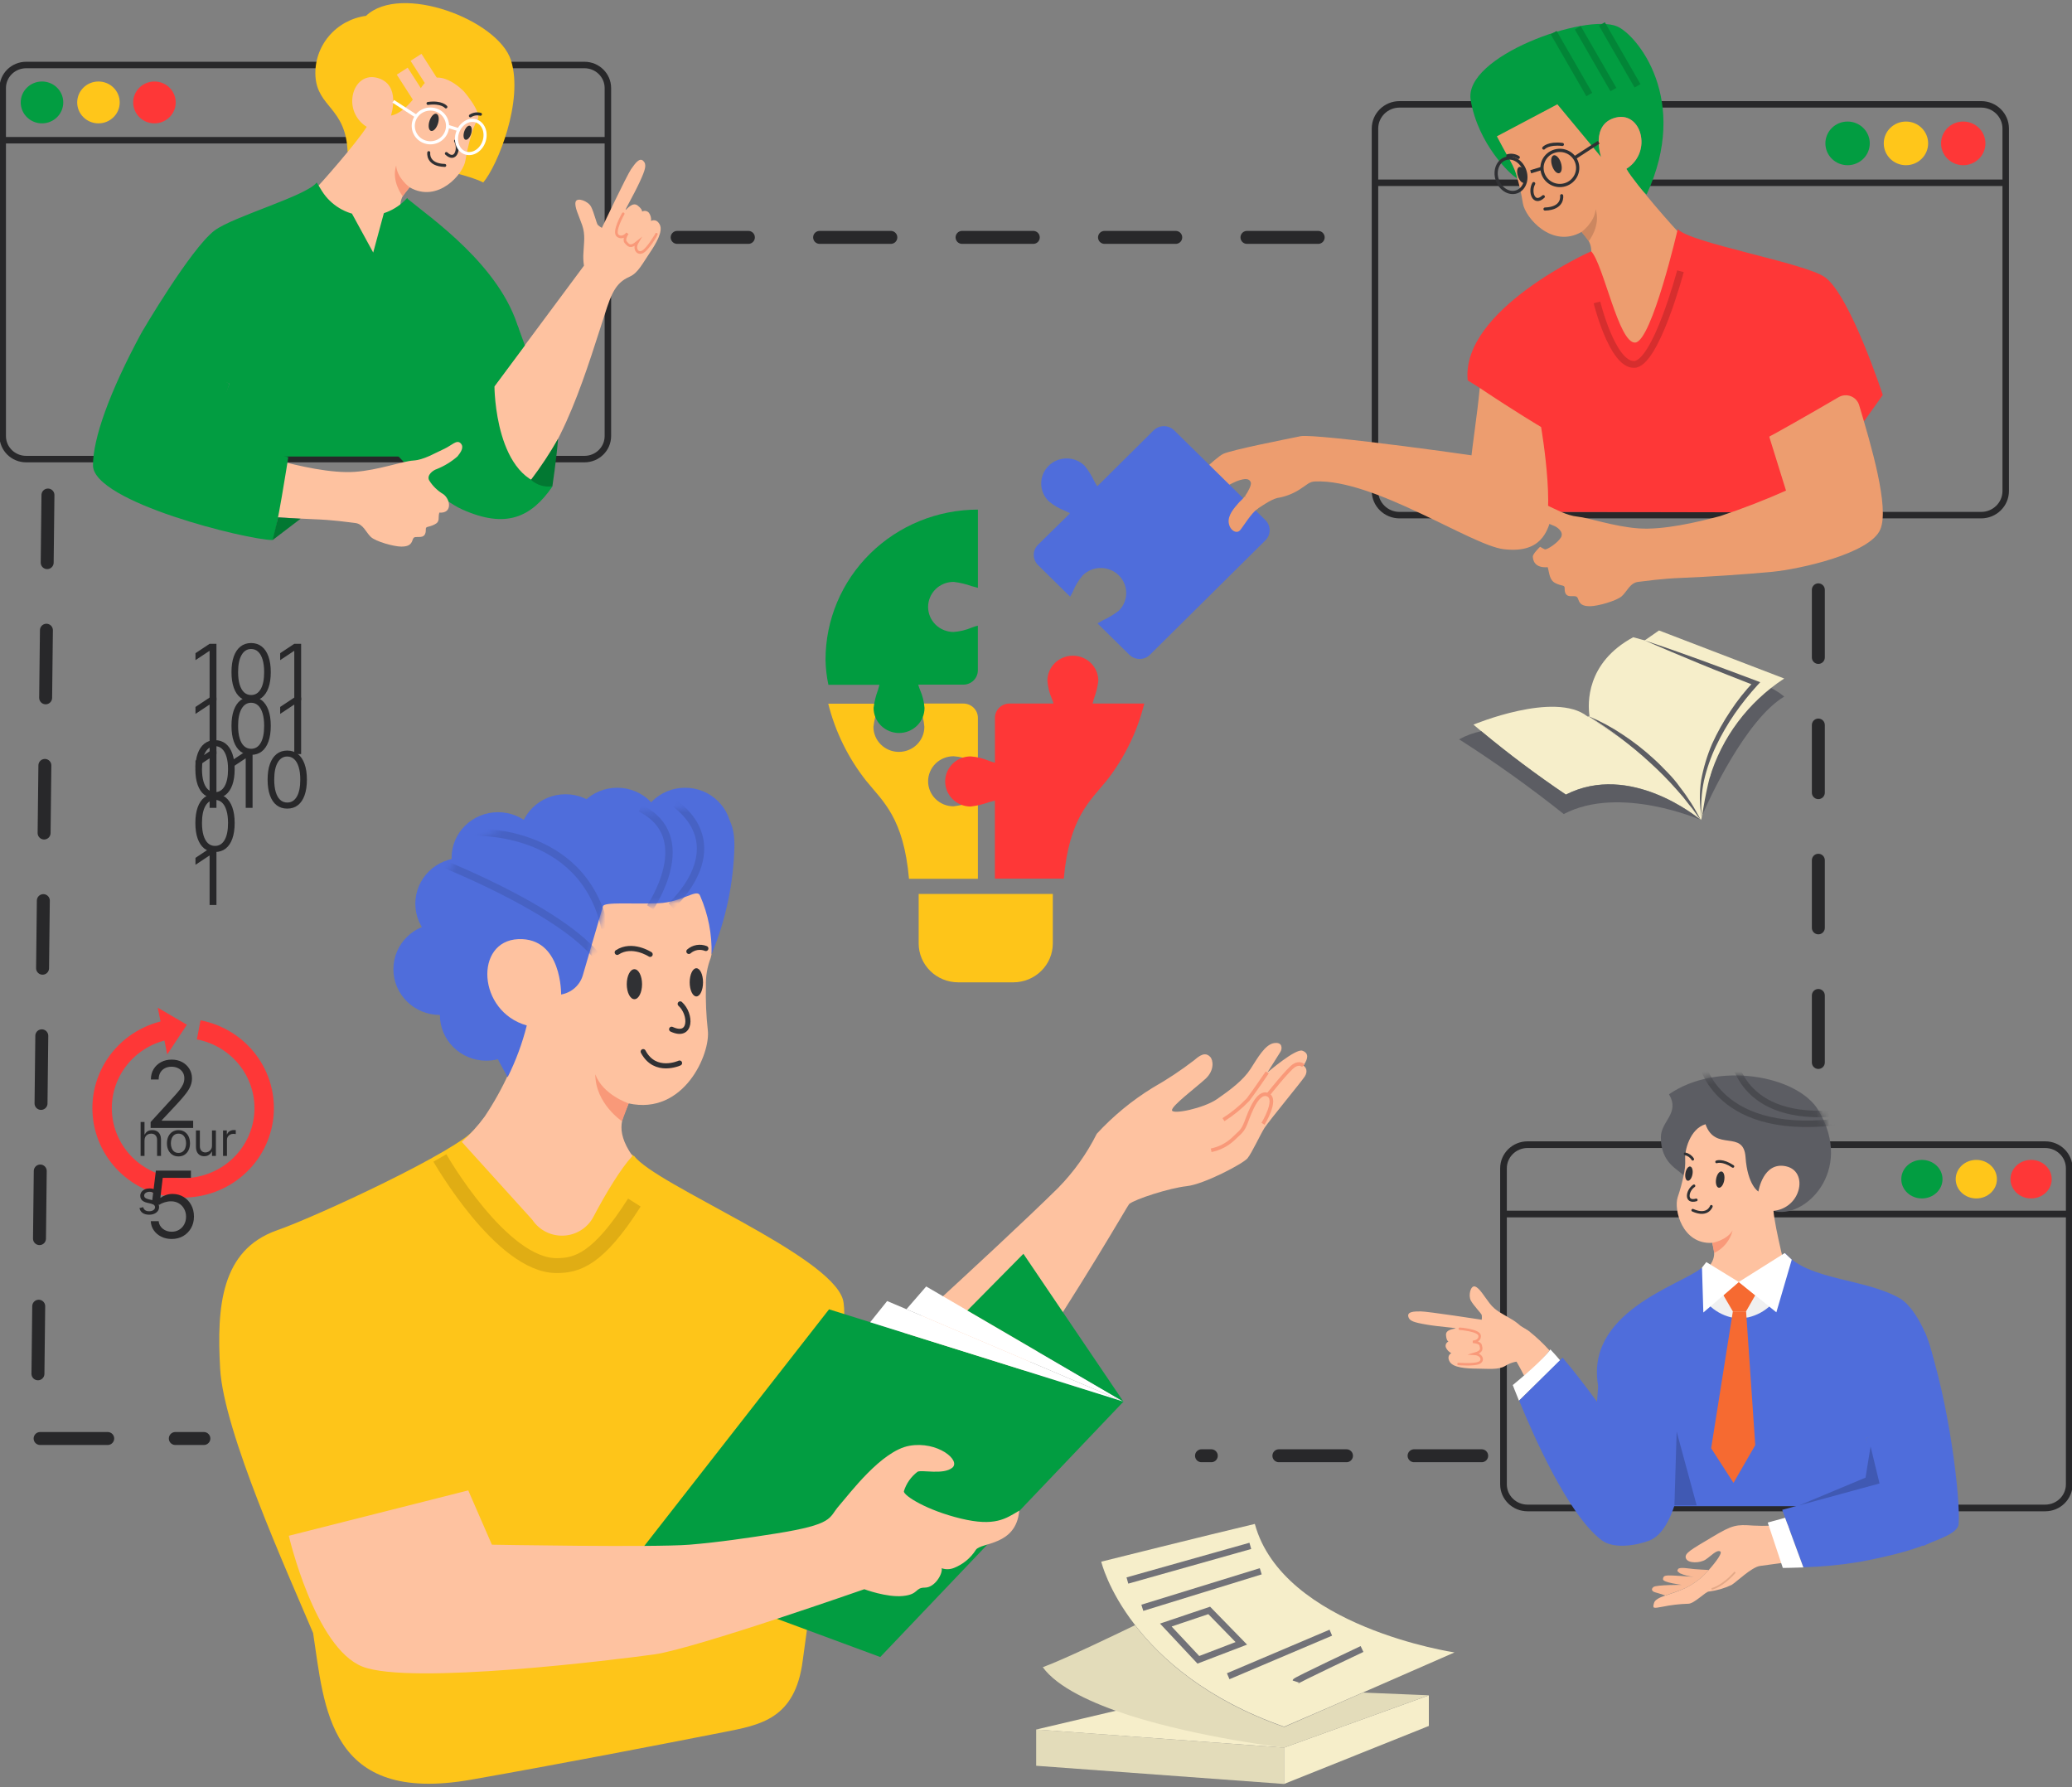 <svg width="320" height="276" viewBox="0 0 320 276" fill="none" xmlns="http://www.w3.org/2000/svg">
<rect x="0" y="0" width="320" height="276" fill="#808080" stroke="none"/>
<g clip-path="url(#clip0_1007_24214)">
<path d="M276.469 241.195L271.819 241.83C270.521 242.011 268.183 244.303 267.438 244.757C266.332 245.284 265.146 245.63 263.927 245.779C263.408 245.779 261.632 247.708 260.71 247.667C259.367 247.707 258.029 247.864 256.714 248.137C255.306 248.392 255.197 248.425 255.457 247.519C255.591 247.057 256.295 246.694 257.2 246.397C258.105 246.101 259.236 245.73 260.325 245.227C261.697 244.549 262.916 243.607 263.91 242.456L263.994 242.349C263.994 242.349 266.214 239.876 265.67 239.587C265.125 239.299 264.304 240.239 263.45 240.824C262.595 241.409 260.718 241.475 260.383 240.676C260.048 239.876 261.221 239.291 264.413 237.378C267.605 235.465 268.15 235.416 270.772 235.597C272.562 235.692 274.357 235.62 276.134 235.383C276.658 237.276 276.772 239.256 276.469 241.195Z" fill="#FEC2A0"/>
<path d="M264.346 245.375C264.346 245.375 265.896 245.119 267.965 242.794" stroke="#E3A988" stroke-width="0.26" stroke-miterlimit="10"/>
<path d="M263.919 242.456C262.924 243.607 261.705 244.549 260.333 245.226C259.252 245.729 258.113 246.051 257.208 246.397C256.697 246.224 255.951 245.985 255.65 245.911C255.172 245.787 254.913 245.449 255.357 245.086C255.801 244.724 259.755 244.757 259.755 244.757C259.755 244.757 256.798 244.394 256.831 243.883C256.865 243.371 257.124 243.339 257.61 243.297C258.096 243.256 261.196 243.487 261.598 243.512C260.857 243.449 260.133 243.265 259.453 242.968C259.085 242.638 258.934 242.679 259.16 242.316C259.386 241.953 260.836 242.242 261.673 242.316C262.109 242.357 263.165 242.415 263.919 242.456Z" fill="#F9B995"/>
<path d="M216.148 79.555L305.967 79.555C308.063 79.555 309.762 77.883 309.762 75.821V19.849C309.762 17.787 308.063 16.115 305.967 16.115L216.148 16.115C214.052 16.115 212.353 17.787 212.353 19.849V75.821C212.353 77.883 214.052 79.555 216.148 79.555Z" stroke="#28282A" stroke-miterlimit="10"/>
<path d="M198.312 269.886L160.025 267.091L177.836 262.894C188.728 266.357 198.312 269.886 198.312 269.886Z" fill="#F6EECA"/>
<path d="M201.294 164.572C202.032 163.5 202.182 162.642 201.135 162.263C200.088 161.884 195.74 165.627 195.74 165.627L197.759 162.42C198.044 161.958 198.102 160.853 196.729 161.093C195.355 161.332 194.215 163.401 193.118 165.099C192.02 166.798 189.993 168.331 187.949 169.741C185.904 171.151 181.087 172.157 181.003 171.464C180.92 170.771 184.798 167.886 186.198 166.583C187.597 165.281 187.37 163.69 186.901 163.211C186.432 162.733 185.812 162.486 184.472 163.698C182.438 165.266 180.293 166.69 178.054 167.96C174.843 169.931 171.925 172.331 169.383 175.092C167.847 178.165 165.834 180.985 163.418 183.451C152.678 194.004 132.42 212.117 127.05 217.385C114.014 230.172 121.051 241.533 132.026 239.884C144.593 237.988 174.041 186.23 174.385 185.941C175.315 185.174 180.61 183.468 183.282 183.179C185.955 182.891 191.995 179.7 192.665 178.876C193.336 178.051 194.617 175.256 195.279 174.201C195.941 173.146 201.001 167.045 201.521 166.221C202.04 165.396 201.655 164.753 201.294 164.572Z" fill="#FEC2A0"/>
<path d="M188.954 172.915C190.341 172.035 191.615 170.995 192.749 169.815C193.721 168.545 195.706 165.619 195.706 165.619" stroke="#F99979" stroke-width="0.56" stroke-miterlimit="10"/>
<path d="M201.294 164.572C201.294 164.572 200.741 163.986 199.837 164.572C198.932 165.157 195.907 168.974 195.907 168.974" stroke="#F99979" stroke-width="0.56" stroke-miterlimit="10"/>
<path d="M187.052 177.639C188.306 177.385 189.465 176.798 190.403 175.941C191.467 174.861 191.886 174.811 192.464 173.27C193.042 171.728 194.257 168.364 195.815 169.073C197.373 169.782 195.061 173.55 195.061 173.55" stroke="#F99979" stroke-width="0.56" stroke-miterlimit="10"/>
<path d="M233.323 71.278C230.349 70.619 203.163 66.909 200.876 67.362C198.446 67.857 190.077 69.506 188.887 70.107C187.697 70.709 183.693 74.576 182.268 76.315C180.844 78.055 180.258 78.566 181.062 79.094C181.866 79.621 182.738 78.649 182.738 78.649C183 78.733 183.28 78.75 183.552 78.698C183.823 78.646 184.076 78.527 184.287 78.352C184.799 78.665 185.234 78.352 186.298 77.329C187.693 76.076 189.286 75.054 191.015 74.304C192.456 73.768 192.95 73.957 193.168 74.469C193.319 74.831 192.866 75.755 192.28 76.621L194.056 78.682L194.131 78.624C195.279 77.874 196.645 76.909 197.692 76.827C198.899 76.572 200.04 76.075 201.043 75.367C201.881 74.848 202.183 74.394 203.104 74.353C212.244 73.949 227.19 84.197 232.2 84.807C237.822 85.491 239.112 82.334 239.74 79.168C240.369 76.002 239.313 72.622 233.323 71.278Z" fill="#ED9D6F"/>
<path d="M294.355 25.513C296.248 25.513 297.782 24.004 297.782 22.142C297.782 20.279 296.248 18.77 294.355 18.77C292.463 18.77 290.929 20.279 290.929 22.142C290.929 24.004 292.463 25.513 294.355 25.513Z" fill="#FFC61A"/>
<path d="M303.202 25.513C305.095 25.513 306.629 24.004 306.629 22.142C306.629 20.279 305.095 18.77 303.202 18.77C301.31 18.77 299.776 20.279 299.776 22.142C299.776 24.004 301.31 25.513 303.202 25.513Z" fill="#FE3737"/>
<path d="M285.341 25.513C287.233 25.513 288.767 24.004 288.767 22.142C288.767 20.279 287.233 18.77 285.341 18.77C283.448 18.77 281.914 20.279 281.914 22.142C281.914 24.004 283.448 25.513 285.341 25.513Z" fill="#029D41"/>
<path d="M309.762 28.226H212.353" stroke="#28282A" stroke-miterlimit="10"/>
<path d="M234.353 27.583C234.133 26.662 233.78 25.776 233.306 24.953C232.468 23.766 247.272 24.244 247.272 24.244C247.272 24.244 245.554 19.174 249.534 18.16C253.513 17.145 255.248 23.51 251.21 26.058C251.938 27.588 252.992 28.946 254.301 30.04C261.095 15.381 252.81 5.397 249.752 4.078C244.909 1.992 225.992 8.703 227.132 15.455C228.271 22.208 233.222 26.989 234.353 27.583Z" fill="#029D41"/>
<path d="M244.264 35.811C245.002 36.775 246.392 37.666 245.429 40.617C248.529 42.316 244.063 58.912 252.558 58.912C261.054 58.912 259.403 36.033 259.403 36.033C259.001 35.728 252.701 28.613 251.168 26.074C251.96 25.588 252.596 24.893 253.005 24.068C253.414 23.243 253.579 22.321 253.48 21.408C253.279 19.33 251.754 17.599 249.534 18.16C245.546 19.174 247.272 24.244 247.272 24.244L240.52 16.107L231.178 21.053C231.178 21.053 232.921 24.351 233.306 24.928C233.78 25.751 234.133 26.637 234.353 27.558C234.708 28.819 234.988 30.099 235.191 31.392C235.543 33.609 239.698 38.432 244.264 35.811Z" fill="#ED9D6F"/>
<path d="M226.671 58.746L228.531 59.901L237.445 79.052L277.851 79.135L290.778 60.997C290.778 60.997 285.802 45.786 281.914 42.86C278.924 40.609 260.651 37.468 259.118 35.357C259.118 35.357 255.114 52.67 252.558 52.901C250.003 53.132 247.674 40.881 245.747 38.812C245.697 38.803 225.59 47.839 226.671 58.746Z" fill="#FE3737"/>
<path d="M228.531 59.909C234.043 63.603 238.006 65.944 238.006 65.944C238.006 65.944 240.788 82.062 237.504 83.439C234.563 84.667 231.547 85.673 228.095 80.652C225.59 76.967 227.735 68.549 228.531 59.909Z" fill="#ED9D6F"/>
<path d="M238.417 22.867C238.417 22.867 239.112 22.043 241.298 22.306" stroke="#303134" stroke-width="0.48" stroke-miterlimit="10" stroke-linecap="round"/>
<path d="M234.487 24.31C234.251 24.155 233.984 24.052 233.703 24.007C233.423 23.961 233.137 23.975 232.862 24.046" stroke="#303134" stroke-width="0.48" stroke-miterlimit="10" stroke-linecap="round"/>
<path d="M240.82 26.741C241.2 26.624 241.312 25.913 241.071 25.152C240.829 24.392 240.325 23.87 239.946 23.987C239.566 24.104 239.454 24.815 239.695 25.575C239.937 26.336 240.441 26.858 240.82 26.741Z" fill="#303134"/>
<path d="M235.418 28.239C235.754 28.136 235.851 27.502 235.636 26.824C235.421 26.146 234.974 25.68 234.638 25.784C234.303 25.887 234.205 26.52 234.42 27.198C234.636 27.876 235.083 28.342 235.418 28.239Z" fill="#303134"/>
<path d="M236.867 28.35C236.163 29.595 236.867 31.746 238.35 30.369" stroke="#303134" stroke-width="0.48" stroke-miterlimit="10" stroke-linecap="round"/>
<path d="M241.181 30.221C241.181 30.221 241.508 32.191 238.609 32.282" stroke="#303134" stroke-width="0.48" stroke-miterlimit="10" stroke-linecap="round"/>
<path d="M244.264 35.811C244.264 35.811 246.309 34.318 246.426 32.29C247.264 34.887 245.37 37.237 245.37 37.237L244.264 35.811Z" fill="#CC8760"/>
<path d="M241.725 28.524C243.178 28.077 243.988 26.555 243.534 25.126C243.079 23.696 241.533 22.899 240.08 23.346C238.628 23.793 237.818 25.315 238.272 26.744C238.726 28.174 240.272 28.971 241.725 28.524Z" stroke="#303134" stroke-width="0.5" stroke-miterlimit="10"/>
<path d="M234.188 29.639C235.37 29.272 235.959 27.82 235.502 26.397C235.045 24.974 233.716 24.118 232.534 24.486C231.352 24.853 230.763 26.305 231.22 27.728C231.677 29.151 233.005 30.007 234.188 29.639Z" stroke="#303134" stroke-width="0.498" stroke-miterlimit="10"/>
<path d="M238.148 25.992L236.397 26.528" stroke="#303134" stroke-width="0.5" stroke-miterlimit="10"/>
<path d="M243.284 24.31L246.903 21.968" stroke="#303134" stroke-width="0.5" stroke-miterlimit="10"/>
<path d="M287.125 62.564C287.032 62.253 286.867 61.967 286.644 61.728C286.42 61.489 286.145 61.304 285.837 61.186C285.53 61.068 285.2 61.021 284.871 61.049C284.542 61.076 284.225 61.177 283.942 61.344C279.527 63.941 273.545 67.304 273.268 67.412V67.461V67.519L275.832 75.763C272.516 77.24 269.127 78.552 265.678 79.696C262.076 80.668 256.848 81.872 253.061 81.6C249.274 81.328 245.353 79.951 243.644 79.786C241.935 79.621 240.134 78.583 238.777 77.964C237.42 77.346 236.657 76.373 236.029 76.992C235.401 77.61 235.987 78.451 236.523 79.118C237.514 79.98 238.648 80.669 239.874 81.155C240.461 81.336 241.55 82.128 241.089 82.969C240.628 83.81 238.877 84.964 238.576 84.832C238.326 84.718 238.085 84.585 237.855 84.436C237.855 84.436 236.733 85.5 236.733 85.945C236.733 86.39 236.917 87.759 239.028 87.594C239.296 88.484 239.254 89.589 240.243 90.067C241.232 90.545 241.642 90.331 241.642 90.776C241.642 91.221 241.642 92.021 242.48 92.062C243.318 92.103 243.535 91.93 243.762 92.598C243.988 93.266 244.39 93.62 245.563 93.62C246.736 93.62 249.66 92.796 250.472 92.07C251.285 91.345 251.737 89.985 253.044 89.853C254.351 89.721 256.395 89.366 259.889 89.234C263.383 89.103 269.624 88.698 273.721 88.303C277.818 87.907 288.801 85.533 290.393 81.765C291.834 78.393 288.977 68.747 287.125 62.564Z" fill="#ED9D6F"/>
<path d="M235.912 232.876H315.861C317.911 232.876 319.573 231.241 319.573 229.224V180.426C319.573 178.409 317.911 176.773 315.861 176.773H235.912C233.862 176.773 232.2 178.409 232.2 180.426V229.224C232.2 231.241 233.862 232.876 235.912 232.876Z" stroke="#28282A" stroke-width="1.03" stroke-miterlimit="10"/>
<path d="M305.221 185.076C306.98 185.076 308.405 183.743 308.405 182.099C308.405 180.456 306.98 179.123 305.221 179.123C303.463 179.123 302.038 180.456 302.038 182.099C302.038 183.743 303.463 185.076 305.221 185.076Z" fill="#FFC61A"/>
<path d="M313.683 185.076C315.441 185.076 316.867 183.743 316.867 182.099C316.867 180.456 315.441 179.123 313.683 179.123C311.925 179.123 310.5 180.456 310.5 182.099C310.5 183.743 311.925 185.076 313.683 185.076Z" fill="#FE3737"/>
<path d="M296.819 185.076C298.577 185.076 300.002 183.743 300.002 182.099C300.002 180.456 298.577 179.123 296.819 179.123C295.06 179.123 293.635 180.456 293.635 182.099C293.635 183.743 295.06 185.076 296.819 185.076Z" fill="#029D41"/>
<path d="M319.573 187.483H232.2" stroke="#28282A" stroke-width="1.03" stroke-miterlimit="10"/>
<path d="M259.99 181.539C260.192 180.73 260.276 179.897 260.241 179.065C260.073 177.804 271.534 184.012 271.534 184.012C271.534 184.012 270.403 185.892 273.872 186.98C278.496 188.439 286.489 180.962 280.834 171.464C277.608 166.056 265.201 163.846 257.761 168.991C259.495 171.959 256.504 173.113 256.504 175.636C256.496 179.741 259.336 180.624 259.99 181.539Z" fill="#5C5D63"/>
<path d="M264.447 191.935C264.631 192.982 265.368 194.235 263.408 196.189C265.159 198.753 267.111 206.635 267.111 206.635L276.326 198.093C276.134 197.698 274.089 189.577 273.897 186.988C274.716 186.917 275.5 186.622 276.157 186.135C276.815 185.648 277.32 184.99 277.617 184.235C278.304 182.511 277.809 180.549 275.832 180.112C272.28 179.337 271.568 184.012 271.568 184.012C271.568 184.012 269.892 183.056 269.582 178.703C269.272 174.349 264.916 177.961 263.399 173.616C260.97 174.316 260.115 177.796 260.274 179.057C260.31 179.889 260.225 180.722 260.023 181.53C259.783 182.668 259.475 183.792 259.102 184.894C258.473 186.757 259.78 192.207 264.447 191.935Z" fill="#FEC2A0"/>
<path d="M246.912 214.475L248.587 215.497L254.988 232.604H292.613C292.613 232.604 288.533 223.329 288.139 222.233V222.184V222.142C290.996 221.104 293.736 219.778 296.316 218.185C301.837 214.632 297.153 202.661 293.417 200.509C287.955 197.384 279.267 197.731 275.698 193.51L274.91 194.771C274.291 195.753 273.448 196.579 272.447 197.184C271.446 197.788 270.315 198.154 269.145 198.253C267.975 198.351 266.798 198.18 265.707 197.751C264.616 197.323 263.642 196.649 262.863 195.785C262.863 195.785 262.729 195.851 262.67 195.892C259.554 198.473 244.381 202.694 246.912 214.475Z" fill="#4F6DDB"/>
<path d="M265.117 179.428C265.117 179.428 265.996 179.049 267.63 180.129" stroke="#303134" stroke-width="0.42" stroke-miterlimit="10" stroke-linecap="round"/>
<path d="M261.422 179.016C261.296 178.806 261.126 178.624 260.924 178.482C260.722 178.34 260.492 178.241 260.249 178.191" stroke="#303134" stroke-width="0.42" stroke-miterlimit="10" stroke-linecap="round"/>
<path d="M266.291 182.273C266.41 181.582 266.226 180.974 265.879 180.917C265.532 180.859 265.155 181.372 265.035 182.064C264.916 182.755 265.101 183.362 265.448 183.42C265.794 183.478 266.172 182.964 266.291 182.273Z" fill="#303134"/>
<path d="M261.387 181.336C261.491 180.73 261.332 180.198 261.031 180.148C260.73 180.098 260.401 180.548 260.297 181.154C260.192 181.76 260.352 182.292 260.653 182.343C260.954 182.393 261.283 181.942 261.387 181.336Z" fill="#303134"/>
<path d="M261.615 183.13C260.551 183.839 260.216 185.801 261.967 185.306" stroke="#303134" stroke-width="0.42" stroke-miterlimit="10" stroke-linecap="round"/>
<path d="M264.296 186.296C264.296 186.296 263.751 187.945 261.43 186.898" stroke="#303134" stroke-width="0.42" stroke-miterlimit="10" stroke-linecap="round"/>
<path d="M264.447 191.935C264.447 191.935 266.667 191.564 267.588 190.014C267.403 190.765 267.051 191.467 266.559 192.07C266.067 192.673 265.446 193.161 264.74 193.501L264.447 191.935Z" fill="#F99979"/>
<path d="M288.131 222.134C295.185 219.488 296.023 202.109 297.464 206.181C301.041 216.314 302.817 231.623 302.49 235.375C302.356 236.925 298.821 237.848 297.045 238.738C296.081 237.469 293.777 236.949 292.948 236.809L292.638 236.76L288.122 222.233V222.184V222.142L288.131 222.134Z" fill="#4F6DDB"/>
<path d="M293.543 228.218C293.35 228.218 280.859 231.648 275.246 233.165L278.521 242.036C281.413 241.953 284.296 241.678 287.151 241.212C290.728 240.544 295.026 239.563 297.774 238.359C300.522 237.155 301.276 227.592 293.543 228.218Z" fill="#4F6DDB"/>
<path d="M273.009 235.127L275.338 242.135C275.338 242.135 276.645 242.135 278.513 242.061L275.69 234.394L273.009 235.127Z" fill="white"/>
<path d="M234.806 204.73C234.329 204.298 233.803 203.922 233.239 203.609C232.066 202.892 230.985 202.463 230.081 201.3C229.176 200.138 228.506 198.909 227.81 198.679C227.115 198.448 226.73 200.08 227.165 200.863C227.601 201.647 228.749 202.801 228.841 203.081C228.872 203.322 228.872 203.566 228.841 203.807C228.841 203.807 220.53 202.529 219.449 202.521C218.368 202.512 217.355 202.562 217.489 203.279C217.623 203.996 218.327 204.219 220.362 204.565C222.398 204.911 224.878 205.052 224.786 205.142C224.694 205.233 223.253 205.258 223.32 206.173C223.387 207.088 223.697 207.179 223.697 207.179C223.527 207.253 223.392 207.388 223.319 207.556C223.246 207.724 223.24 207.913 223.303 208.085C223.465 208.469 223.763 208.783 224.141 208.968C224.141 208.968 223.362 209.322 223.881 210.27C224.4 211.218 226.445 211.35 228.12 211.359C229.796 211.367 231.396 211.573 232.426 210.963C233.346 210.374 234.444 210.117 235.535 210.237L236.213 205.653L234.806 204.73Z" fill="#FEC2A0"/>
<path d="M239.305 208.555C238.352 207.487 237.306 206.502 236.18 205.612C232.401 202.842 233.407 208.959 233.407 208.959C234.125 210.091 234.785 211.258 235.384 212.455C236.866 211.338 238.186 210.026 239.305 208.555Z" fill="#FEC2A0"/>
<path d="M239.439 208.391C238.375 209.932 235.057 212.719 233.633 213.898C233.633 213.898 233.985 214.83 234.588 216.305L240.963 210.097C240.444 209.495 239.933 208.91 239.439 208.391Z" fill="white"/>
<path d="M260.35 221.961C260.35 221.961 251.779 216.594 246.895 213.329C246.803 214.351 246.711 215.406 246.644 216.478C244.876 214.063 243.033 211.664 241.324 209.66L234.621 216.305C236.766 221.565 242.161 233.932 247.372 237.864C249.207 239.258 252.785 238.689 254.845 237.864C259.872 235.712 260.35 221.961 260.35 221.961Z" fill="#4F6DDB"/>
<path d="M225.247 210.641C225.33 210.641 227.685 210.831 228.447 210.452C229.209 210.072 228.79 209.133 227.735 209.075C229 208.704 228.79 208.25 228.673 207.756C228.556 207.261 227.458 207.22 227.458 207.22C227.458 207.22 228.564 207.179 228.522 206.296C228.48 205.414 225.448 205.2 225.448 205.2" fill="#FEC2A0"/>
<path d="M225.247 210.641C225.33 210.641 227.685 210.831 228.447 210.452C229.209 210.072 228.79 209.133 227.735 209.075C229 208.704 228.79 208.25 228.673 207.756C228.556 207.261 227.458 207.22 227.458 207.22C227.458 207.22 228.564 207.179 228.522 206.296C228.48 205.414 225.448 205.2 225.448 205.2" stroke="#F99979" stroke-width="0.38" stroke-miterlimit="10" stroke-linecap="round"/>
<path d="M90.263 10.039H4.038C2.039 10.039 0.419 11.633 0.419 13.6V67.337C0.419 69.304 2.039 70.899 4.038 70.899H90.263C92.262 70.899 93.882 69.304 93.882 67.337V13.6C93.882 11.633 92.262 10.039 90.263 10.039Z" stroke="#28282A" stroke-miterlimit="10"/>
<path d="M15.206 19.05C17.02 19.05 18.49 17.603 18.49 15.818C18.49 14.033 17.02 12.586 15.206 12.586C13.392 12.586 11.922 14.033 11.922 15.818C11.922 17.603 13.392 19.05 15.206 19.05Z" fill="#FFC61A"/>
<path d="M6.485 19.05C8.298 19.05 9.769 17.603 9.769 15.818C9.769 14.033 8.298 12.586 6.485 12.586C4.671 12.586 3.2 14.033 3.2 15.818C3.2 17.603 4.671 19.05 6.485 19.05Z" fill="#029D41"/>
<path d="M23.852 19.05C25.666 19.05 27.136 17.603 27.136 15.818C27.136 14.033 25.666 12.586 23.852 12.586C22.038 12.586 20.568 14.033 20.568 15.818C20.568 17.603 22.038 19.05 23.852 19.05Z" fill="#FE3737"/>
<path d="M0.419 21.655H93.882" stroke="#28282A" stroke-miterlimit="10"/>
<path d="M74.63 28.185C71.279 26.338 56.199 23.873 53.685 23.428C53.4 16.568 49.027 16.618 48.717 11.762C48.593 9.528 49.327 7.33 50.773 5.604C52.22 3.878 54.273 2.751 56.525 2.446C61.904 -2.649 76.951 3.081 78.919 9.322C80.888 15.563 76.875 25.53 74.63 28.185Z" fill="#FEC519"/>
<path d="M63.261 28.927C62.557 29.85 61.225 30.707 62.138 33.544C59.164 35.192 53.333 41.846 53.333 41.846L48.734 29.141C49.119 28.844 55.16 21.993 56.634 19.586C55.879 19.12 55.271 18.455 54.88 17.667C54.489 16.879 54.33 15.998 54.422 15.126C54.615 13.13 56.098 11.473 58.209 12.009C62.029 12.982 60.379 17.846 60.379 17.846C60.379 17.846 62.482 17.731 64.953 13.675C67.425 9.618 71.656 14.128 71.656 14.128C71.656 14.128 74.521 17.426 73.733 18.522C73.278 19.312 72.94 20.161 72.728 21.045C72.376 22.253 72.096 23.481 71.89 24.722C71.63 26.824 67.634 31.449 63.261 28.927Z" fill="#FEC2A0"/>
<path d="M80.142 50.939L78.358 52.052L63.278 70.503H30.696C30.696 70.503 34.994 60.544 35.413 59.332V59.283V59.241C32.34 58.053 29.373 56.616 26.541 54.946C24.905 53.845 23.354 52.627 21.9 51.302C21.9 51.302 29.44 38.408 33.134 35.596C36.008 33.436 47.444 30.221 48.91 28.177L49.748 29.545C50.424 30.605 51.341 31.496 52.427 32.148C53.512 32.8 54.737 33.194 56.004 33.301C57.272 33.407 58.547 33.222 59.729 32.761C60.911 32.299 61.968 31.574 62.817 30.642L62.892 30.567C62.924 30.641 62.97 30.708 63.026 30.765C66.411 33.577 77.386 41.087 80.142 50.939Z" fill="#029D41"/>
<path d="M68.866 16.511C68.866 16.511 68.204 15.686 66.101 15.975" stroke="#303134" stroke-width="0.46" stroke-miterlimit="10" stroke-linecap="round"/>
<path d="M72.644 17.896C72.872 17.749 73.128 17.651 73.397 17.608C73.665 17.566 73.94 17.579 74.203 17.648" stroke="#303134" stroke-width="0.46" stroke-miterlimit="10" stroke-linecap="round"/>
<path d="M67.637 19.094C67.869 18.364 67.763 17.682 67.401 17.57C67.039 17.459 66.557 17.961 66.326 18.691C66.094 19.421 66.199 20.103 66.561 20.214C66.923 20.326 67.405 19.824 67.637 19.094Z" fill="#303134"/>
<path d="M72.76 20.665C72.949 20.07 72.863 19.513 72.567 19.422C72.271 19.331 71.878 19.74 71.689 20.335C71.499 20.931 71.586 21.487 71.882 21.578C72.178 21.669 72.571 21.26 72.76 20.665Z" fill="#303134"/>
<path d="M70.357 21.77C71.027 22.966 70.357 25.068 68.933 23.708" stroke="#303134" stroke-width="0.46" stroke-miterlimit="10" stroke-linecap="round"/>
<path d="M66.219 23.568C66.219 23.568 65.909 25.464 68.69 25.547" stroke="#303134" stroke-width="0.46" stroke-miterlimit="10" stroke-linecap="round"/>
<path d="M63.261 28.927C63.261 28.927 61.301 27.492 61.184 25.555C60.388 28.028 62.197 30.312 62.197 30.312L63.261 28.927Z" fill="#F99979"/>
<path d="M68.997 20.224C69.434 18.851 68.656 17.39 67.26 16.96C65.865 16.531 64.38 17.296 63.944 18.67C63.508 20.043 64.285 21.504 65.681 21.934C67.076 22.363 68.561 21.598 68.997 20.224Z" stroke="white" stroke-width="0.48" stroke-miterlimit="10"/>
<path d="M74.771 21.785C75.208 20.412 74.638 19.015 73.498 18.664C72.359 18.314 71.082 19.143 70.645 20.516C70.209 21.889 70.779 23.287 71.918 23.637C73.058 23.988 74.335 23.159 74.771 21.785Z" stroke="white" stroke-width="0.48" stroke-miterlimit="10"/>
<path d="M69.126 19.503L70.809 20.023" stroke="white" stroke-width="0.48" stroke-miterlimit="10"/>
<path d="M64.199 17.896L60.731 15.645" stroke="white" stroke-width="0.48" stroke-miterlimit="10"/>
<path d="M71.161 66.636L90.187 41.029C90.082 40.347 90.057 39.656 90.112 38.968C90.171 37.492 90.43 36.272 89.911 34.772C89.391 33.271 88.679 31.927 88.897 31.169C89.115 30.411 90.841 31.062 91.285 31.919C91.729 32.777 92.123 34.492 92.315 34.722C92.507 34.905 92.721 35.062 92.952 35.192C92.952 35.192 96.814 27.063 97.468 26.123C98.121 25.184 98.775 24.293 99.344 24.846C99.914 25.398 99.696 26.157 98.775 28.143C97.853 30.13 96.488 32.439 96.63 32.406C96.772 32.373 97.669 31.12 98.465 31.73C99.261 32.34 99.16 32.678 99.16 32.678C99.333 32.579 99.537 32.545 99.734 32.581C99.93 32.618 100.107 32.722 100.232 32.876C100.484 33.241 100.597 33.682 100.551 34.12C100.551 34.12 101.347 33.642 101.891 34.681C102.436 35.72 101.33 37.608 100.316 39.1C99.302 40.592 98.532 42.134 97.342 42.678C95.666 43.428 94.77 44.393 93.773 47.394C90.832 56.265 86.878 70.833 79.69 76.299C77.344 78.088 73.65 77.766 71.488 76.299C68.841 74.444 69.427 69.332 71.161 66.636Z" fill="#FEC2A0"/>
<path d="M101.372 36.173C101.372 36.248 100.065 38.449 99.261 38.886C98.456 39.323 97.853 38.391 98.423 37.427C97.325 38.325 97.057 37.88 96.647 37.427C96.236 36.973 96.898 36.025 96.898 36.025C96.898 36.025 96.186 36.981 95.407 36.404C94.628 35.827 96.245 33.016 96.245 33.016" fill="#FEC2A0"/>
<path d="M101.372 36.173C101.372 36.248 100.065 38.449 99.261 38.886C98.456 39.323 97.853 38.391 98.423 37.427C97.325 38.325 97.057 37.88 96.647 37.427C96.236 36.973 96.898 36.025 96.898 36.025C96.898 36.025 96.186 36.981 95.407 36.404C94.628 35.827 96.245 33.016 96.245 33.016" stroke="#F99979" stroke-width="0.41" stroke-miterlimit="10" stroke-linecap="round"/>
<path d="M30.688 159.04C33.751 159.629 36.478 161.324 38.337 163.79C40.196 166.256 41.052 169.317 40.737 172.372C40.422 175.427 38.958 178.256 36.633 180.304C34.309 182.352 31.29 183.472 28.17 183.444C25.05 183.416 22.053 182.242 19.766 180.152C17.48 178.063 16.069 175.208 15.811 172.148C15.552 169.088 16.465 166.043 18.369 163.61C20.274 161.178 23.033 159.533 26.105 158.999" stroke="#FE3737" stroke-width="3" stroke-miterlimit="10"/>
<path d="M24.363 155.618L25.829 162.832L28.862 158.248L24.363 155.618Z" fill="#FE3737"/>
<path d="M23.263 174.194V173.279L26.7 169.515C27.104 169.075 27.436 168.692 27.697 168.366C27.958 168.037 28.151 167.729 28.277 167.441C28.405 167.149 28.47 166.844 28.47 166.525C28.47 166.159 28.382 165.842 28.206 165.574C28.033 165.307 27.795 165.1 27.494 164.954C27.192 164.808 26.853 164.735 26.477 164.735C26.076 164.735 25.727 164.818 25.429 164.985C25.134 165.147 24.905 165.376 24.742 165.671C24.583 165.966 24.503 166.312 24.503 166.708H23.303C23.303 166.098 23.444 165.563 23.725 165.101C24.007 164.64 24.39 164.281 24.875 164.023C25.363 163.766 25.91 163.637 26.517 163.637C27.127 163.637 27.668 163.766 28.139 164.023C28.611 164.281 28.98 164.629 29.248 165.066C29.516 165.503 29.65 165.99 29.65 166.525C29.65 166.908 29.58 167.283 29.441 167.649C29.306 168.012 29.068 168.417 28.729 168.865C28.394 169.309 27.927 169.851 27.331 170.492L24.992 172.994V173.075H29.833V174.194H23.263ZM26.517 191.336C25.921 191.336 25.383 191.218 24.905 190.98C24.427 190.743 24.044 190.418 23.756 190.004C23.468 189.59 23.31 189.119 23.283 188.59H24.503C24.551 189.061 24.765 189.451 25.144 189.76C25.527 190.065 25.985 190.217 26.517 190.217C26.944 190.217 27.324 190.117 27.656 189.917C27.992 189.717 28.255 189.443 28.445 189.094C28.638 188.741 28.734 188.343 28.734 187.899C28.734 187.444 28.634 187.039 28.434 186.683C28.238 186.324 27.966 186.041 27.621 185.834C27.275 185.627 26.88 185.522 26.436 185.519C26.117 185.515 25.79 185.565 25.454 185.666C25.119 185.765 24.842 185.892 24.625 186.048L23.446 185.905L24.076 180.779H29.487V181.898H25.134L24.768 184.97H24.829C25.043 184.8 25.31 184.659 25.632 184.547C25.954 184.436 26.29 184.38 26.639 184.38C27.277 184.38 27.844 184.532 28.343 184.837C28.845 185.139 29.238 185.553 29.523 186.078C29.811 186.604 29.955 187.204 29.955 187.878C29.955 188.543 29.806 189.136 29.507 189.658C29.212 190.177 28.805 190.587 28.287 190.889C27.768 191.187 27.178 191.336 26.517 191.336Z" fill="#28282A"/>
<path d="M22.318 176.143V178.505H21.715V173.269H22.318V175.191H22.369C22.461 174.989 22.599 174.828 22.783 174.708C22.969 174.587 23.216 174.527 23.525 174.527C23.793 174.527 24.027 174.58 24.228 174.688C24.429 174.793 24.585 174.956 24.696 175.176C24.808 175.394 24.865 175.672 24.865 176.01V178.505H24.261V176.051C24.261 175.739 24.18 175.497 24.018 175.327C23.858 175.155 23.636 175.069 23.351 175.069C23.153 175.069 22.976 175.111 22.819 175.194C22.664 175.278 22.541 175.399 22.451 175.56C22.362 175.72 22.318 175.914 22.318 176.143ZM27.564 178.587C27.209 178.587 26.898 178.503 26.631 178.334C26.365 178.165 26.157 177.929 26.007 177.626C25.859 177.322 25.784 176.968 25.784 176.562C25.784 176.153 25.859 175.796 26.007 175.491C26.157 175.186 26.365 174.949 26.631 174.78C26.898 174.611 27.209 174.527 27.564 174.527C27.919 174.527 28.229 174.611 28.495 174.78C28.762 174.949 28.97 175.186 29.119 175.491C29.268 175.796 29.343 176.153 29.343 176.562C29.343 176.968 29.268 177.322 29.119 177.626C28.97 177.929 28.762 178.165 28.495 178.334C28.229 178.503 27.919 178.587 27.564 178.587ZM27.564 178.045C27.833 178.045 28.055 177.976 28.229 177.838C28.403 177.7 28.531 177.518 28.615 177.293C28.698 177.068 28.74 176.824 28.74 176.562C28.74 176.299 28.698 176.055 28.615 175.828C28.531 175.601 28.403 175.418 28.229 175.278C28.055 175.139 27.833 175.069 27.564 175.069C27.295 175.069 27.073 175.139 26.899 175.278C26.725 175.418 26.597 175.601 26.513 175.828C26.43 176.055 26.388 176.299 26.388 176.562C26.388 176.824 26.43 177.068 26.513 177.293C26.597 177.518 26.725 177.7 26.899 177.838C27.073 177.976 27.295 178.045 27.564 178.045ZM32.74 176.899V174.578H33.343V178.505H32.74V177.84H32.699C32.607 178.04 32.464 178.209 32.269 178.349C32.075 178.487 31.829 178.556 31.533 178.556C31.287 178.556 31.069 178.503 30.878 178.395C30.687 178.286 30.537 178.122 30.428 177.904C30.319 177.684 30.265 177.407 30.265 177.073V174.578H30.868V177.032C30.868 177.319 30.948 177.547 31.108 177.718C31.27 177.888 31.477 177.973 31.727 177.973C31.877 177.973 32.03 177.935 32.185 177.858C32.342 177.782 32.473 177.664 32.578 177.505C32.686 177.347 32.74 177.145 32.74 176.899ZM34.448 178.505V174.578H35.031V175.171H35.072C35.144 174.977 35.273 174.819 35.461 174.698C35.648 174.577 35.86 174.516 36.095 174.516C36.139 174.516 36.194 174.517 36.261 174.519C36.328 174.521 36.378 174.523 36.412 174.527V175.14C36.391 175.135 36.344 175.128 36.271 175.117C36.2 175.105 36.124 175.099 36.044 175.099C35.853 175.099 35.682 175.14 35.532 175.22C35.384 175.298 35.266 175.407 35.179 175.547C35.094 175.685 35.052 175.843 35.052 176.02V178.505H34.448ZM24.496 184.457L23.954 184.611C23.92 184.52 23.87 184.433 23.803 184.347C23.739 184.261 23.65 184.189 23.538 184.133C23.425 184.076 23.281 184.048 23.105 184.048C22.865 184.048 22.665 184.104 22.505 184.215C22.346 184.324 22.267 184.463 22.267 184.631C22.267 184.781 22.321 184.9 22.43 184.987C22.54 185.074 22.71 185.146 22.942 185.204L23.525 185.347C23.876 185.432 24.138 185.563 24.31 185.738C24.482 185.912 24.568 186.136 24.568 186.411C24.568 186.636 24.503 186.837 24.374 187.014C24.246 187.191 24.067 187.331 23.837 187.434C23.607 187.536 23.339 187.587 23.034 187.587C22.633 187.587 22.302 187.5 22.039 187.326C21.777 187.152 21.611 186.898 21.541 186.564L22.113 186.421C22.168 186.632 22.271 186.791 22.423 186.897C22.576 187.002 22.777 187.055 23.024 187.055C23.305 187.055 23.528 186.995 23.694 186.876C23.861 186.755 23.944 186.61 23.944 186.441C23.944 186.305 23.896 186.191 23.801 186.099C23.706 186.005 23.559 185.935 23.361 185.889L22.707 185.736C22.347 185.651 22.083 185.518 21.914 185.34C21.747 185.159 21.663 184.933 21.663 184.662C21.663 184.44 21.726 184.244 21.85 184.074C21.976 183.903 22.148 183.77 22.364 183.672C22.582 183.575 22.829 183.527 23.105 183.527C23.494 183.527 23.799 183.612 24.021 183.782C24.244 183.953 24.403 184.178 24.496 184.457Z" fill="#28282A"/>
<path d="M75.116 163.805C79.081 163.805 82.295 160.642 82.295 156.74C82.295 152.837 79.081 149.674 75.116 149.674C71.15 149.674 67.936 152.837 67.936 156.74C67.936 160.642 71.15 163.805 75.116 163.805Z" fill="#4F6DDB"/>
<path d="M67.936 156.74C71.901 156.74 75.116 153.576 75.116 149.674C75.116 145.772 71.901 142.609 67.936 142.609C63.971 142.609 60.756 145.772 60.756 149.674C60.756 153.576 63.971 156.74 67.936 156.74Z" fill="#4F6DDB"/>
<path d="M105.812 135.782C109.777 135.782 112.992 132.619 112.992 128.717C112.992 124.815 109.777 121.651 105.812 121.651C101.847 121.651 98.632 124.815 98.632 128.717C98.632 132.619 101.847 135.782 105.812 135.782Z" fill="#4F6DDB"/>
<path d="M95.323 135.782C99.288 135.782 102.503 132.619 102.503 128.717C102.503 124.815 99.288 121.651 95.323 121.651C91.358 121.651 88.143 124.815 88.143 128.717C88.143 132.619 91.358 135.782 95.323 135.782Z" fill="#4F6DDB"/>
<path d="M87.339 136.788C91.304 136.788 94.519 133.625 94.519 129.723C94.519 125.821 91.304 122.657 87.339 122.657C83.374 122.657 80.159 125.821 80.159 129.723C80.159 133.625 83.374 136.788 87.339 136.788Z" fill="#4F6DDB"/>
<path d="M76.917 139.558C80.882 139.558 84.097 136.395 84.097 132.493C84.097 128.591 80.882 125.427 76.917 125.427C72.952 125.427 69.737 128.591 69.737 132.493C69.737 136.395 72.952 139.558 76.917 139.558Z" fill="#4F6DDB"/>
<path d="M71.32 146.624C75.286 146.624 78.5 143.46 78.5 139.558C78.5 135.656 75.286 132.493 71.32 132.493C67.355 132.493 64.141 135.656 64.141 139.558C64.141 143.46 67.355 146.624 71.32 146.624Z" fill="#4F6DDB"/>
<path d="M123.975 256.423C122.819 265.491 117.432 266.382 111.735 267.503C101.841 269.449 86.342 272.45 72.736 274.841C50.669 278.724 50.116 263.686 48.357 252.193C44.377 242.77 34.542 221.112 33.997 211.359C33.461 201.82 34.114 193.031 42.802 189.989C48.667 187.961 71.019 177.623 73.524 174.177L82.069 187.804C82.598 188.625 83.338 189.293 84.214 189.742C85.09 190.19 86.071 190.403 87.057 190.359C88.043 190.314 89 190.014 89.831 189.489C90.662 188.964 91.337 188.232 91.788 187.368C93.706 183.74 95.909 179.948 97.652 178.233C97.658 178.307 97.691 178.378 97.744 178.43C97.798 178.483 97.869 178.516 97.945 178.521C101.296 183.015 128.106 193.716 130.175 200.674C131.674 205.736 125.131 247.304 123.975 256.423Z" fill="#FEC519"/>
<path d="M97.091 170.4C96.353 172.288 94.737 174.317 97.677 178.513C95.909 180.401 93.555 184.284 91.637 187.936C91.195 188.769 90.539 189.473 89.735 189.979C88.93 190.484 88.005 190.774 87.052 190.818C86.098 190.862 85.15 190.66 84.3 190.231C83.451 189.802 82.731 189.161 82.212 188.373L71.321 176.345C72.63 175.16 73.815 173.848 74.856 172.429C77.711 168.154 79.85 163.455 81.19 158.512C77.838 157.646 74.412 155.214 73.826 152.428C73.088 149.13 74.856 143.73 78.685 143.441C85.462 143.153 86.928 143.73 88.847 135.758C90.766 127.785 109.909 136.92 109.909 136.92C109.909 136.92 110.495 145.618 109.758 147.935C109.223 149.321 108.973 150.797 109.021 152.279C108.965 154.553 109.063 156.828 109.314 159.089C109.758 162.717 105.636 172.28 97.091 170.4Z" fill="#FEC2A0"/>
<path d="M97.979 154.307C98.631 154.307 99.16 153.27 99.16 151.991C99.16 150.711 98.631 149.674 97.979 149.674C97.326 149.674 96.798 150.711 96.798 151.991C96.798 153.27 97.326 154.307 97.979 154.307Z" fill="#303134"/>
<path d="M107.546 153.879C108.115 153.879 108.577 152.904 108.577 151.702C108.577 150.5 108.115 149.526 107.546 149.526C106.977 149.526 106.516 150.5 106.516 151.702C106.516 152.904 106.977 153.879 107.546 153.879Z" fill="#303134"/>
<path d="M105.05 155.033C106.817 156.624 106.817 160.392 103.726 158.949" stroke="#303134" stroke-width="0.79" stroke-miterlimit="10" stroke-linecap="round"/>
<path d="M97.091 170.4C97.091 170.4 93.111 169.098 91.939 165.907C91.939 170.4 96.06 173.154 96.06 173.154L97.091 170.4Z" fill="#F99979"/>
<path d="M69.553 134.1C74.429 125.312 90.95 125.914 97.979 125.601C106.239 125.23 113.436 121.651 113.427 130.588C113.304 136.352 112.106 142.045 109.892 147.382C109.976 144.289 109.379 141.215 108.141 138.371C107.697 137.068 105.46 139.336 101.648 139.492C97.836 139.649 93.27 139.245 93.12 139.962L90.011 150.614C89.791 151.368 89.361 152.046 88.768 152.571C88.175 153.095 87.445 153.446 86.66 153.582C86.66 153.582 86.811 144.744 80.033 145.033C73.256 145.321 73.7 156.195 81.357 158.364C80.664 161.117 79.675 163.789 78.408 166.336C78.408 166.336 64.677 142.881 69.553 134.1Z" fill="#4F6DDB"/>
<path d="M104.949 164.168C104.949 164.168 101.187 165.907 99.336 162.403" stroke="#303134" stroke-width="0.79" stroke-miterlimit="10" stroke-linecap="round"/>
<path d="M100.408 147.382C100.408 147.382 97.644 145.56 95.323 147.077" stroke="#303134" stroke-width="0.79" stroke-miterlimit="10" stroke-linecap="round"/>
<path d="M106.39 146.929C106.74 146.619 107.172 146.412 107.635 146.332C108.099 146.252 108.576 146.302 109.012 146.475" stroke="#303134" stroke-width="0.79" stroke-miterlimit="10" stroke-linecap="round"/>
<mask id="mask0_1007_24214" style="mask-type:luminance" maskUnits="userSpaceOnUse" x="68" y="124" width="46" height="43">
<path d="M69.553 134.1C74.429 125.312 90.95 125.914 97.979 125.601C106.239 125.23 113.436 121.651 113.427 130.588C113.304 136.352 112.106 142.045 109.892 147.382C109.976 144.289 109.379 141.215 108.141 138.371C107.697 137.068 105.46 139.336 101.648 139.492C97.836 139.649 93.27 139.245 93.12 139.962L90.011 150.614C89.791 151.368 89.361 152.046 88.768 152.571C88.175 153.095 87.445 153.446 86.66 153.582C86.66 153.582 86.811 144.744 80.033 145.033C73.256 145.321 73.7 156.195 81.357 158.364C80.664 161.117 79.675 163.789 78.408 166.336C78.408 166.336 64.677 142.881 69.553 134.1Z" fill="white"/>
</mask>
<g mask="url(#mask0_1007_24214)">
<path d="M100.408 140.127C100.408 140.127 107.873 129.294 98.892 124.809" stroke="#4762C4" stroke-width="1.14" stroke-miterlimit="10"/>
<path d="M72.653 128.519C72.653 128.519 89.936 127.422 93.438 143.359" stroke="#4762C4" stroke-width="1.14" stroke-miterlimit="10"/>
<path d="M67.475 132.988C67.475 132.988 85.63 140.037 91.938 147.382" stroke="#4762C4" stroke-width="1.14" stroke-miterlimit="10"/>
<path d="M103.634 139.905C103.634 139.905 113.411 131.264 104.329 124.133" stroke="#4762C4" stroke-width="1.14" stroke-miterlimit="10"/>
</g>
<path d="M67.936 178.826C67.936 178.826 77.453 195.48 85.965 195.447C89.073 195.447 92.374 194.548 97.97 185.71" stroke="#E0AD14" stroke-width="2.3" stroke-miterlimit="10"/>
<path d="M128.039 202.199L97.878 240.824L120.029 250.008L135.947 255.895L173.522 216.437L128.039 202.199Z" fill="#029D41"/>
<path d="M173.497 216.445L134.389 204.194L137.011 200.921L139.994 202.183L173.497 216.445Z" fill="white"/>
<path d="M173.497 216.445L139.994 202.183L143.043 198.67L149.402 202.38L173.497 216.445Z" fill="white"/>
<path d="M173.497 216.445L149.402 202.381L158.056 193.625L173.497 216.445Z" fill="#029D41"/>
<path d="M157.411 233.289C156.942 238.755 151.463 238.169 150.709 239.348C149.917 240.598 148.744 241.571 147.358 242.127C146.745 242.38 146.058 242.4 145.431 242.184C145.624 243.009 144.4 245.177 142.834 245.177C141.267 245.177 141.937 246.224 139.432 246.472C136.927 246.719 133.484 245.425 133.484 245.425C133.484 245.425 127.176 247.626 120.029 249.984C112.548 252.457 104.17 255.037 101.162 255.474C95.214 256.299 63.311 260.281 55.964 257.371C48.617 254.46 44.603 237.172 44.603 237.172L72.317 230.164L75.97 238.549C75.97 238.549 100.928 238.994 106.482 238.549C111.09 238.161 115.555 237.502 119.711 236.842C128.926 235.383 127.921 234.426 129.563 232.555C131.205 230.684 136.123 224.039 140.454 223.272C144.786 222.505 148.464 225.539 147.065 226.669C145.665 227.798 142.381 226.949 141.711 227.279C140.697 228.045 139.955 229.107 139.591 230.313C139.591 230.997 143.169 233.256 148.413 234.517C153.658 235.779 155.317 234.534 157.411 233.289Z" fill="#FEC2A0"/>
<path d="M7.406 76.447L5.747 222.15H31.484" stroke="#28282A" stroke-width="2" stroke-miterlimit="10" stroke-linecap="round" stroke-dasharray="10.44 10.44"/>
<path d="M104.581 36.66H208.675" stroke="#28282A" stroke-width="2" stroke-miterlimit="10" stroke-linecap="round" stroke-dasharray="11 11"/>
<path d="M280.825 91.089V164.077" stroke="#28282A" stroke-width="2" stroke-miterlimit="10" stroke-linecap="round" stroke-dasharray="10.44 10.44"/>
<path d="M228.832 224.813H185.561" stroke="#28282A" stroke-width="2" stroke-miterlimit="10" stroke-linecap="round" stroke-dasharray="10.44 10.44"/>
<path d="M198.312 275.5L160.025 272.689V267.083L198.312 269.886V275.5Z" fill="#E3DCBA"/>
<path d="M198.312 269.885V275.5L220.672 266.538V261.814L198.312 269.885Z" fill="#F6EECA"/>
<path d="M220.681 261.806L198.32 269.886C198.32 269.886 185.385 268.385 174.519 264.939C168.654 263.051 163.318 260.586 161.047 257.47C164.499 256.2 173.111 252.036 175.29 250.981C179.353 256.249 186.39 262.523 198.329 266.703C201.981 265.12 205.869 263.405 210.527 261.386L220.681 261.806Z" fill="#E3DCBA"/>
<path d="M224.635 255.186L211.616 260.883C206.958 262.911 201.973 265.096 198.32 266.654C186.382 262.466 179.344 256.2 175.281 250.932C171.092 245.532 170.079 241.17 170.079 241.17C170.079 241.17 186.834 236.982 193.796 235.342C198.136 251.27 224.635 255.186 224.635 255.186Z" fill="#F6EECA"/>
<path d="M181.347 66.463C181.138 66.257 180.89 66.093 180.617 65.982C180.344 65.87 180.051 65.812 179.755 65.812C179.459 65.812 179.166 65.87 178.893 65.982C178.62 66.093 178.372 66.257 178.163 66.463L169.459 75.104L169.015 74.337C168.611 73.48 168.108 72.672 167.515 71.93C166.778 71.204 165.779 70.795 164.736 70.795C163.694 70.794 162.694 71.201 161.956 71.925C161.218 72.65 160.804 73.634 160.803 74.66C160.802 75.686 161.215 76.67 161.952 77.396C162.698 78.027 163.548 78.529 164.465 78.88C164.736 78.993 164.999 79.122 165.253 79.267L160.31 84.131C159.889 84.546 159.652 85.108 159.652 85.694C159.652 86.279 159.889 86.841 160.31 87.256L165.27 92.145C165.434 91.879 165.583 91.604 165.714 91.32C166.072 90.418 166.582 89.582 167.222 88.847C167.958 88.121 168.958 87.713 170 87.712C171.043 87.711 172.043 88.118 172.78 88.843C173.518 89.568 173.933 90.551 173.934 91.577C173.934 92.603 173.521 93.587 172.785 94.313C172.03 94.897 171.209 95.392 170.338 95.789L169.5 96.275L174.418 101.115C174.627 101.321 174.875 101.485 175.148 101.597C175.421 101.708 175.714 101.766 176.01 101.766C176.306 101.766 176.599 101.708 176.872 101.597C177.145 101.485 177.393 101.321 177.602 101.115L195.43 83.447C195.851 83.033 196.087 82.471 196.087 81.885C196.087 81.299 195.851 80.737 195.43 80.322L181.347 66.463Z" fill="#4F6DDB"/>
<path d="M143.336 120.654C143.336 121.679 143.75 122.663 144.487 123.388C145.224 124.113 146.224 124.52 147.266 124.52C148.218 124.407 149.154 124.186 150.055 123.861L151.027 123.638V135.716H140.387C139.55 126.301 136.391 123.803 133.777 120.588C130.997 117.064 129 113.006 127.913 108.675H135.796L135.562 109.499C135.229 110.385 135.004 111.307 134.892 112.244C134.892 113.271 135.306 114.256 136.044 114.981C136.781 115.707 137.782 116.115 138.825 116.115C139.868 116.115 140.869 115.707 141.606 114.981C142.344 114.256 142.758 113.271 142.758 112.244C142.687 111.29 142.455 110.354 142.071 109.474C141.96 109.205 141.865 108.93 141.787 108.65H148.782C149.378 108.65 149.949 108.883 150.37 109.297C150.791 109.711 151.027 110.273 151.027 110.859V117.76C150.708 117.681 150.395 117.582 150.089 117.463C149.195 117.085 148.244 116.857 147.274 116.787C146.757 116.786 146.245 116.885 145.768 117.079C145.29 117.273 144.856 117.558 144.49 117.917C144.124 118.276 143.834 118.702 143.636 119.172C143.438 119.642 143.336 120.145 143.336 120.654Z" fill="#FEC519"/>
<path d="M176.722 108.65C175.649 112.978 173.665 117.036 170.899 120.563C168.286 123.778 165.144 126.276 164.289 135.691H153.649V123.638L152.694 123.894C151.793 124.219 150.857 124.44 149.905 124.553C148.861 124.553 147.861 124.146 147.123 123.42C146.386 122.694 145.971 121.709 145.971 120.683C145.971 119.656 146.386 118.671 147.123 117.946C147.861 117.22 148.861 116.812 149.905 116.812C150.875 116.882 151.826 117.11 152.72 117.488C153.026 117.606 153.339 117.706 153.658 117.785V110.859C153.658 110.273 153.894 109.711 154.315 109.297C154.737 108.883 155.308 108.65 155.903 108.65H162.706C162.636 108.395 162.549 108.144 162.446 107.9C162.063 107.02 161.831 106.084 161.759 105.13C161.759 104.103 162.174 103.118 162.911 102.393C163.649 101.667 164.649 101.259 165.693 101.259C166.736 101.259 167.736 101.667 168.474 102.393C169.212 103.118 169.626 104.103 169.626 105.13C169.511 106.067 169.286 106.988 168.956 107.875L168.738 108.65H176.722Z" fill="#FE3737"/>
<path d="M143.336 93.728C143.336 94.753 143.75 95.737 144.487 96.462C145.224 97.187 146.224 97.594 147.266 97.594C148.236 97.526 149.188 97.297 150.081 96.918C150.387 96.799 150.7 96.7 151.019 96.621V103.522C151.019 104.108 150.782 104.67 150.361 105.084C149.94 105.499 149.369 105.731 148.774 105.731H141.812C141.89 106.011 141.985 106.287 142.096 106.556C142.48 107.435 142.712 108.371 142.783 109.326C142.783 110.353 142.369 111.337 141.631 112.063C140.894 112.789 139.893 113.197 138.85 113.197C137.807 113.197 136.806 112.789 136.069 112.063C135.331 111.337 134.917 110.353 134.917 109.326C135.03 108.388 135.255 107.467 135.587 106.581L135.821 105.756H127.938C127.667 104.484 127.518 103.189 127.494 101.889C127.492 98.846 128.099 95.832 129.28 93.019C130.462 90.207 132.194 87.651 134.38 85.497C136.565 83.344 139.16 81.635 142.016 80.468C144.873 79.302 147.935 78.7 151.027 78.698V90.776L150.072 90.52C149.171 90.196 148.235 89.974 147.282 89.861C146.765 89.859 146.252 89.957 145.774 90.15C145.295 90.344 144.86 90.628 144.493 90.988C144.127 91.347 143.836 91.774 143.637 92.244C143.439 92.714 143.336 93.218 143.336 93.728Z" fill="#019C40"/>
<path d="M141.879 138.05V145.692C141.879 147.286 142.522 148.815 143.667 149.942C144.813 151.069 146.366 151.702 147.986 151.702H156.49C158.109 151.702 159.663 151.069 160.808 149.942C161.954 148.815 162.597 147.286 162.597 145.692V138.05H141.879Z" fill="#FEC519"/>
<path d="M191.392 77.552C190.554 78.5 189.607 79.58 189.766 80.743C189.926 81.905 190.981 82.523 191.534 81.864C192.087 81.204 193.21 79.267 194.282 78.517L192.263 76.645C191.993 76.966 191.702 77.269 191.392 77.552Z" fill="#ED9D6F"/>
<path d="M273.528 201.515C272.553 202.466 271.329 203.134 269.993 203.444C269.555 203.513 269.112 203.546 268.669 203.543C268.223 203.548 267.777 203.512 267.337 203.436C266.015 203.112 264.811 202.433 263.86 201.474L268.552 197.97L273.528 201.515Z" fill="#F0F0F0"/>
<path d="M266.164 200.023L267.622 202.521H269.658L271.082 200.023L268.535 197.978L266.164 200.023Z" fill="#F66A31"/>
<path d="M271.082 223.173L267.722 229.002L264.271 223.651L267.622 202.521H269.666L271.082 223.173Z" fill="#F66A31"/>
<path d="M263.525 194.903L268.535 197.978L263.064 202.694L262.855 195.76L263.525 194.903Z" fill="white"/>
<path d="M275.631 193.51L268.535 197.978L274.341 202.661L276.72 194.532L275.631 193.51Z" fill="white"/>
<path d="M288.893 223.379L290.275 229.092L277.876 232.472L288.114 228.194L288.893 223.379Z" fill="#4059B3"/>
<path d="M258.942 221.079L258.599 232.473H262.034L258.942 221.079Z" fill="#4059B3"/>
<path d="M246.635 46.702C246.635 46.702 248.981 56.282 252.341 56.282C255.7 56.282 259.529 41.887 259.529 41.887" stroke="#D62E2E" stroke-width="1.05" stroke-miterlimit="10"/>
<path d="M239.95 5.043L245.454 14.598" stroke="#028537" stroke-width="1.05" stroke-miterlimit="10"/>
<path d="M243.669 4.284L249.174 13.831" stroke="#028537" stroke-width="1.05" stroke-miterlimit="10"/>
<path d="M247.398 3.699L252.902 13.254" stroke="#028537" stroke-width="1.05" stroke-miterlimit="10"/>
<path d="M79.941 50.263C74.646 53.808 53.576 61.162 53.576 61.162C53.576 61.162 64.736 75.722 71.438 78.698C78.14 81.674 82.027 79.918 85.337 75.103C76.389 74.592 76.364 59.67 76.364 59.67L81.064 53.347C81.064 53.347 80.293 51.244 79.941 50.263Z" fill="#029D41"/>
<path d="M29.549 65.853C29.825 65.853 39.233 70.108 42.685 71.039C46.137 71.971 51.155 73.125 54.791 72.869C58.427 72.614 62.18 71.221 63.822 71.121C65.464 71.023 67.174 69.967 68.489 69.374C69.804 68.78 70.516 67.849 71.128 68.442C71.739 69.036 71.17 69.844 70.65 70.487C69.704 71.312 68.622 71.973 67.45 72.441C66.889 72.614 65.85 73.38 66.285 74.188C66.83 75.065 67.584 75.798 68.48 76.324C69.595 77.148 69.879 79.325 67.852 79.16C67.592 79.984 68.053 80.528 67.106 80.998C66.16 81.468 65.766 81.254 65.766 81.683C65.766 82.111 65.766 82.87 64.928 82.919C64.09 82.969 63.914 82.796 63.705 83.43C63.496 84.065 63.102 84.412 61.979 84.412C60.857 84.412 58.042 83.645 57.271 82.919C56.5 82.194 56.106 80.908 54.85 80.767C53.593 80.627 51.649 80.297 48.282 80.174C44.914 80.05 38.949 79.663 35.011 79.284C31.546 79.041 28.148 78.227 24.957 76.876C22.009 75.565 21.171 65.169 29.549 65.853Z" fill="#FEC2A0"/>
<path d="M35.413 59.241C35.095 59.126 25.921 53.742 21.9 51.302C16.823 60.659 14.36 67.791 14.36 71.855C14.36 77.536 38.278 83.397 42.082 83.397C42.66 82.631 44.52 70.61 44.52 70.61C44.52 70.61 32.699 67.313 32.9 66.694C34.324 62.63 35.413 59.332 35.413 59.332V59.283V59.241Z" fill="#029D41"/>
<path d="M85.311 75.104C85.311 75.104 85.94 70.891 86.191 67.758C84.934 69.96 83.534 72.08 82.002 74.106C82.445 74.502 82.971 74.796 83.543 74.969C84.115 75.141 84.719 75.187 85.311 75.104Z" fill="#027832"/>
<path d="M42.099 83.406L46.422 80.108L42.953 79.902L42.099 83.406Z" fill="#027832"/>
<path d="M174.117 244.081L193.101 238.73" stroke="#727278" stroke-miterlimit="10"/>
<path d="M176.421 248.293L194.709 242.654" stroke="#727278" stroke-miterlimit="10"/>
<path d="M180.048 250.956L186.75 248.698L191.71 253.784L185.075 256.324L180.048 250.956Z" stroke="#727278" stroke-miterlimit="10"/>
<path d="M189.683 258.863L205.533 252.135" stroke="#727278" stroke-miterlimit="10"/>
<path d="M200.088 259.671C200.155 259.465 210.351 254.658 210.351 254.658" stroke="#727278" stroke-miterlimit="10"/>
<path d="M33.428 99.424V108.151H32.371V100.532H32.32L30.189 101.947V100.873L32.371 99.424H33.428ZM38.785 108.271C38.143 108.271 37.596 108.096 37.144 107.747C36.692 107.394 36.347 106.884 36.108 106.217C35.87 105.546 35.751 104.737 35.751 103.788C35.751 102.845 35.87 102.039 36.108 101.372C36.35 100.701 36.697 100.19 37.148 99.837C37.603 99.482 38.148 99.305 38.785 99.305C39.421 99.305 39.965 99.482 40.417 99.837C40.871 100.19 41.218 100.701 41.456 101.372C41.698 102.039 41.819 102.845 41.819 103.788C41.819 104.737 41.699 105.546 41.461 106.217C41.222 106.884 40.877 107.394 40.425 107.747C39.974 108.096 39.427 108.271 38.785 108.271ZM38.785 107.333C39.421 107.333 39.915 107.026 40.268 106.413C40.62 105.799 40.796 104.924 40.796 103.788C40.796 103.032 40.715 102.389 40.553 101.857C40.394 101.326 40.164 100.921 39.863 100.643C39.565 100.364 39.205 100.225 38.785 100.225C38.154 100.225 37.661 100.536 37.306 101.158C36.951 101.778 36.773 102.654 36.773 103.788C36.773 104.543 36.853 105.185 37.012 105.714C37.171 106.242 37.4 106.644 37.698 106.92C37.999 107.195 38.361 107.333 38.785 107.333ZM46.506 99.424V108.151H45.449V100.532H45.398L43.268 101.947V100.873L45.449 99.424H46.506ZM33.206 123.271C32.565 123.271 32.018 123.096 31.566 122.747C31.114 122.394 30.769 121.884 30.53 121.217C30.292 120.546 30.172 119.737 30.172 118.788C30.172 117.845 30.292 117.039 30.53 116.372C30.772 115.701 31.119 115.19 31.57 114.837C32.025 114.482 32.57 114.305 33.206 114.305C33.843 114.305 34.387 114.482 34.839 114.837C35.293 115.19 35.64 115.701 35.878 116.372C36.12 117.039 36.241 117.845 36.241 118.788C36.241 119.737 36.121 120.546 35.883 121.217C35.644 121.884 35.299 122.394 34.847 122.747C34.395 123.096 33.849 123.271 33.206 123.271ZM33.206 122.333C33.843 122.333 34.337 122.026 34.69 121.413C35.042 120.799 35.218 119.924 35.218 118.788C35.218 118.032 35.137 117.389 34.975 116.857C34.816 116.326 34.586 115.921 34.285 115.643C33.986 115.364 33.627 115.225 33.206 115.225C32.576 115.225 32.083 115.536 31.728 116.158C31.373 116.778 31.195 117.654 31.195 118.788C31.195 119.543 31.275 120.185 31.434 120.714C31.593 121.242 31.822 121.644 32.12 121.92C32.421 122.195 32.783 122.333 33.206 122.333Z" fill="#28282A"/>
<path d="M33.428 107.726V116.454H32.371V108.834H32.32L30.189 110.249V109.175L32.371 107.726H33.428ZM38.785 116.573C38.143 116.573 37.596 116.398 37.144 116.049C36.692 115.697 36.347 115.187 36.108 114.519C35.87 113.848 35.751 113.039 35.751 112.09C35.751 111.147 35.87 110.341 36.108 109.674C36.35 109.003 36.697 108.492 37.148 108.14C37.603 107.785 38.148 107.607 38.785 107.607C39.421 107.607 39.965 107.785 40.417 108.14C40.871 108.492 41.218 109.003 41.456 109.674C41.698 110.341 41.819 111.147 41.819 112.09C41.819 113.039 41.699 113.848 41.461 114.519C41.222 115.187 40.877 115.697 40.425 116.049C39.974 116.398 39.427 116.573 38.785 116.573ZM38.785 115.635C39.421 115.635 39.915 115.329 40.268 114.715C40.62 114.101 40.796 113.226 40.796 112.09C40.796 111.334 40.715 110.691 40.553 110.16C40.394 109.628 40.164 109.223 39.863 108.945C39.565 108.667 39.205 108.527 38.785 108.527C38.154 108.527 37.661 108.839 37.306 109.461C36.951 110.08 36.773 110.956 36.773 112.09C36.773 112.846 36.853 113.488 37.012 114.016C37.171 114.545 37.4 114.947 37.698 115.222C37.999 115.498 38.361 115.635 38.785 115.635ZM46.506 107.726V116.454H45.449V108.834H45.398L43.268 110.249V109.175L45.449 107.726H46.506ZM33.206 131.573C32.565 131.573 32.018 131.398 31.566 131.049C31.114 130.697 30.769 130.187 30.53 129.519C30.292 128.848 30.172 128.039 30.172 127.09C30.172 126.147 30.292 125.341 30.53 124.674C30.772 124.003 31.119 123.492 31.57 123.14C32.025 122.785 32.57 122.607 33.206 122.607C33.843 122.607 34.387 122.785 34.839 123.14C35.293 123.492 35.64 124.003 35.878 124.674C36.12 125.341 36.241 126.147 36.241 127.09C36.241 128.039 36.121 128.848 35.883 129.519C35.644 130.187 35.299 130.697 34.847 131.049C34.395 131.398 33.849 131.573 33.206 131.573ZM33.206 130.635C33.843 130.635 34.337 130.329 34.69 129.715C35.042 129.101 35.218 128.226 35.218 127.09C35.218 126.334 35.137 125.691 34.975 125.16C34.816 124.628 34.586 124.223 34.285 123.945C33.986 123.667 33.627 123.527 33.206 123.527C32.576 123.527 32.083 123.839 31.728 124.461C31.373 125.08 31.195 125.956 31.195 127.09C31.195 127.846 31.275 128.488 31.434 129.016C31.593 129.545 31.822 129.947 32.12 130.222C32.421 130.498 32.783 130.635 33.206 130.635Z" fill="#28282A"/>
<path d="M33.428 116.028V124.756H32.371V117.136H32.32L30.189 118.551V117.477L32.371 116.028H33.428ZM39.006 116.028V124.756H37.949V117.136H37.898L35.768 118.551V117.477L37.949 116.028H39.006ZM44.363 124.875C43.721 124.875 43.174 124.7 42.722 124.351C42.27 123.999 41.925 123.489 41.687 122.821C41.448 122.151 41.329 121.341 41.329 120.392C41.329 119.449 41.448 118.643 41.687 117.976C41.928 117.305 42.275 116.794 42.726 116.442C43.181 116.087 43.726 115.909 44.363 115.909C44.999 115.909 45.543 116.087 45.995 116.442C46.449 116.794 46.796 117.305 47.035 117.976C47.276 118.643 47.397 119.449 47.397 120.392C47.397 121.341 47.278 122.151 47.039 122.821C46.8 123.489 46.455 123.999 46.003 124.351C45.552 124.7 45.005 124.875 44.363 124.875ZM44.363 123.937C44.999 123.937 45.493 123.631 45.846 123.017C46.198 122.403 46.374 121.528 46.374 120.392C46.374 119.636 46.293 118.993 46.131 118.462C45.972 117.93 45.742 117.526 45.441 117.247C45.143 116.969 44.783 116.829 44.363 116.829C43.732 116.829 43.239 117.141 42.884 117.763C42.529 118.382 42.351 119.258 42.351 120.392C42.351 121.148 42.431 121.79 42.59 122.318C42.749 122.847 42.978 123.249 43.276 123.524C43.577 123.8 43.94 123.937 44.363 123.937ZM33.428 131.028V139.756H32.371V132.136H32.32L30.189 133.551V132.477L32.371 131.028H33.428Z" fill="#28282A"/>
<path d="M272.07 104.676C272.07 104.676 271.836 104.965 271.442 105.501C270.018 107.405 266.574 112.385 265.259 117.562C264.036 122.41 263.198 125.04 262.855 126.079L262.804 126.21C262.804 126.21 262.804 126.293 262.804 126.326L262.687 126.631C257.04 117.373 251.369 114.965 245.412 110.645C245.434 110.626 245.451 110.601 245.461 110.574C245.471 110.547 245.474 110.517 245.471 110.488C245.219 108.699 244.909 102.368 252.232 98.41C263.014 101.321 272.07 104.676 272.07 104.676Z" fill="#F6EECA"/>
<path d="M262.628 126.598C262.126 126.178 251.737 117.669 241.835 122.698C237.316 119.658 232.957 116.395 228.774 112.921C228.003 112.286 227.559 111.906 227.559 111.906C227.559 111.906 240.126 106.663 245.152 110.629C245.186 110.653 245.227 110.666 245.27 110.666C245.312 110.666 245.353 110.653 245.387 110.629C251.31 114.932 256.982 117.34 262.628 126.598Z" fill="#F6EECA"/>
<path d="M262.645 126.615C262.645 126.615 250.154 121.165 241.508 125.716C236.33 121.593 230.936 117.74 225.347 114.174C226.416 113.584 227.572 113.161 228.774 112.921C232.956 116.403 237.316 119.675 241.835 122.723C251.746 117.694 262.126 126.202 262.629 126.623C262.637 126.606 262.645 126.606 262.645 126.615Z" fill="#5C5D63"/>
<path d="M275.556 107.578C269.691 111.049 263.827 123.515 262.804 126.194C263.123 125.254 264.321 112.5 271.442 105.484C272.958 105.864 274.365 106.58 275.556 107.578Z" fill="#5C5D63"/>
<path d="M245.354 110.612C247.208 111.387 248.979 112.343 250.64 113.465C252.32 114.57 253.906 115.808 255.382 117.166C256.136 117.834 256.823 118.56 257.527 119.277C258.23 119.994 258.884 120.753 259.462 121.577C260.694 123.148 261.761 124.839 262.645 126.623C262.017 125.848 261.506 124.974 260.853 124.257L259.939 123.086C259.621 122.707 259.286 122.344 258.968 121.973C257.668 120.494 256.283 119.091 254.82 117.768C253.38 116.433 251.846 115.179 250.271 113.976C249.484 113.377 248.68 112.8 247.858 112.244C247.037 111.676 246.2 111.14 245.354 110.612Z" fill="#5C5D63"/>
<path d="M253.999 98.905L256.219 97.363L275.555 104.783C269.983 108.425 265.895 113.884 264.011 120.2C257.895 107.974 253.999 98.905 253.999 98.905Z" fill="#F6EECA"/>
<path d="M253.999 98.905C256.915 99.87 259.805 100.892 262.687 101.939C265.569 102.986 268.434 104.074 271.308 105.146L271.852 105.352L271.45 105.789C270.163 107.195 268.973 108.685 267.89 110.249C266.807 111.822 265.852 113.476 265.033 115.196C264.216 116.911 263.589 118.707 263.165 120.555C262.771 122.422 262.649 124.335 262.804 126.235C262.463 124.328 262.438 122.379 262.729 120.464C263.081 118.555 263.643 116.689 264.405 114.899C265.21 113.131 266.16 111.43 267.245 109.812C268.314 108.183 269.531 106.651 270.881 105.237L271.023 105.88C268.175 104.75 265.309 103.662 262.478 102.483C259.646 101.304 256.806 100.125 253.999 98.905Z" fill="#5C5D63"/>
<mask id="mask1_1007_24214" style="mask-type:luminance" maskUnits="userSpaceOnUse" x="256" y="166" width="27" height="22">
<path d="M259.99 181.539C260.192 180.73 260.276 179.897 260.241 179.065C260.073 177.804 271.534 184.012 271.534 184.012C271.534 184.012 270.403 185.892 273.872 186.98C278.496 188.439 286.489 180.962 280.834 171.464C277.608 166.056 265.201 163.846 257.761 168.991C259.495 171.959 256.504 173.113 256.504 175.636C256.496 179.741 259.336 180.624 259.99 181.539Z" fill="white"/>
</mask>
<g mask="url(#mask1_1007_24214)">
<path d="M262.646 163.5C262.646 163.5 264.455 175.413 283.305 173.303" stroke="#494A4F" stroke-miterlimit="10"/>
<path d="M267.588 162.387C267.588 162.387 268.007 172.915 282.777 171.975" stroke="#494A4F" stroke-miterlimit="10"/>
</g>
<path d="M64.853 15.241L62.122 10.987" stroke="#FEC2A0" stroke-width="2" stroke-miterlimit="10"/>
<path d="M66.981 13.114L64.25 8.852" stroke="#FEC2A0" stroke-width="2" stroke-miterlimit="10"/>
<path d="M54.389 33.049L57.639 39.001L59.734 31.252H54.389V33.049Z" fill="#FEC2A0"/>
</g>
<defs>
<clipPath id="clip0_1007_24214">
<rect width="320" height="275" fill="white" transform="translate(0 0.5)"/>
</clipPath>
</defs>
</svg>
